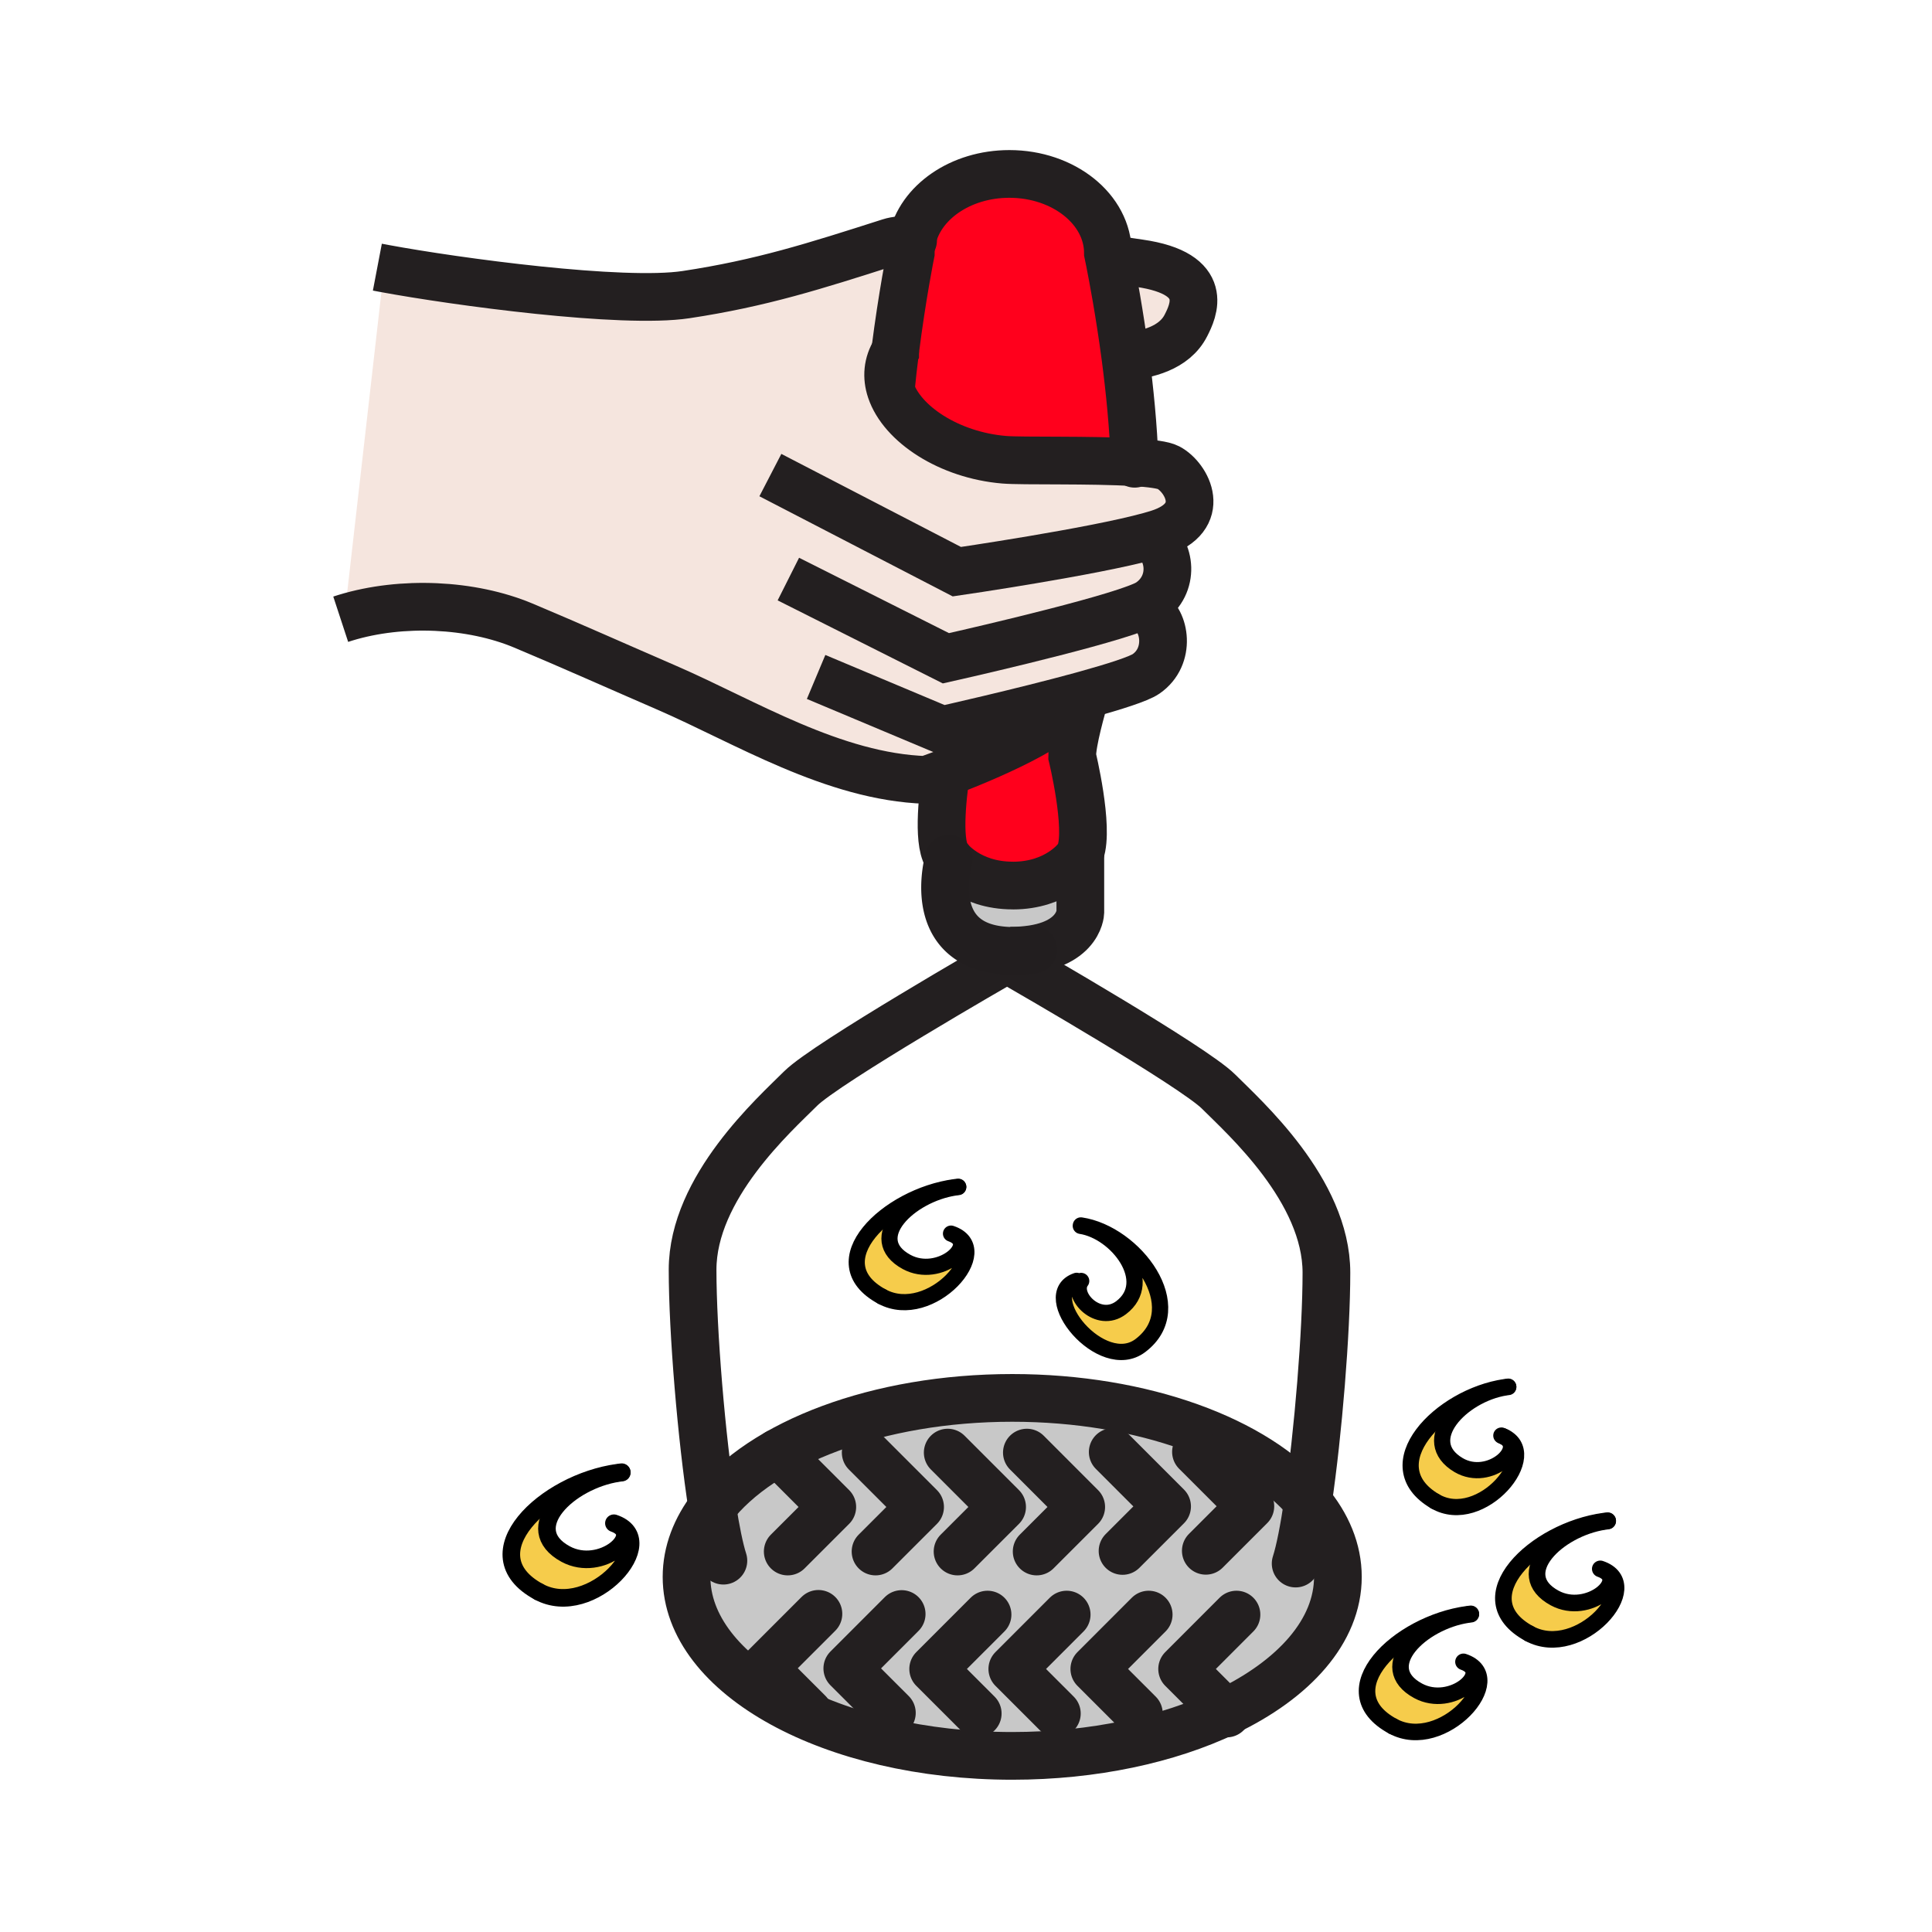 <?xml version="1.0"?><svg xmlns="http://www.w3.org/2000/svg" width="850.394" height="850.394" viewBox="0 0 850.394 850.394" overflow="visible"><path d="M499.41 203.48h.02c.01.58.02 1.16-.02 0z" fill="#f5e5de" class="aac-skin-fill"></path><path d="M416.41 340.13c-5.35 2.01-8.78 3.17-8.78 3.17-40.84-1.33-79.9-25.73-113.95-40.5-21.13-9.15-42.18-18.58-63.42-27.49-22.76-9.52-53.36-10.97-78.18-3.42L152 268l17.07-149.85c31.71 5.88 104.88 15.76 132.89 11.53 33.08-4.99 56.75-12.56 89.62-23.08 2.99-.96 6.33-1.15 9.87-.82-.38 1.84-.57 3.72-.57 5.64 0 0-3.76 18.55-6.87 43.12-3.44 5.51-3.86 11.44-1.94 17.18 4.97 14.91 25.64 28.6 49.911 30.64 8.01.67 38.369-.08 57.43 1.12.04 1.16.03.58.02 0 7.09.45 12.62 1.17 14.84 2.33 8.19 4.28 17.91 21.89-4.319 29-1.15.37-2.42.74-3.79 1.12 9.52 6.13 11 21.43-.15 29.13-1.149.8-3.26 1.75-6.1 2.8l5.76 1.39c7.13 3.74 9.93 19.66-1.22 27.37-3.19 2.21-13.79 5.59-26.63 9.15-.66.18-1.32.37-1.99.55-8.712 13.41-43.052 27.62-59.422 33.81z" fill="#f5e5de" class="aac-skin-fill"></path><path d="M401.45 105.78c.93.09.5-.02.02-.1 3.4-16.52 21.27-29.12 42.81-29.12 23.96 0 43.39 15.61 43.39 34.86 0 0 .28 1.3.75 3.68 1.37 6.88 4.37 22.77 6.92 41.97 1.9 14.41 3.55 30.68 4.07 46.41-19.061-1.2-49.42-.45-57.43-1.12-24.271-2.04-44.94-15.73-49.911-30.64.58-5.93 1.24-11.7 1.94-17.18 3.11-24.57 6.87-43.12 6.87-43.12.001-1.92.191-3.8.571-5.64z" fill="#ff001c"></path><path d="M401.47 105.68c.48.08.91.19-.02.1.01-.03.01-.07.02-.1z" fill="#ff001c"></path><path d="M645.99 710.52l.02.19c-20.569 3.08-41.189 23.03-21.8 33.53 14.72 7.96 33.16-8.17 19.95-12.771 20.59 6.82-9.22 40.181-31.061 28.37-28.739-15.529 2.411-45.259 32.891-49.319zM706.21 669.52l.021.181c-20.671 3.1-41.37 23.149-21.9 33.7 14.8 8 33.33-8.21 20.05-12.841 20.69 6.86-9.26 40.381-31.21 28.511-28.871-15.601 2.419-45.481 33.039-49.551zM662.54 610.53l.03.18c-19.351 3.13-38.73 23.48-20.5 34.19 13.64 7.989 30.66-7.841 19.3-12.801 18.29 7.381-9.41 40.631-29.75 28.7-27.02-15.829 2.25-46.139 30.92-50.269zM272.16 648.19l.02.189c-21.89 3.28-43.81 24.51-23.19 35.67 15.67 8.47 35.28-8.689 21.23-13.58 21.9 7.261-9.81 42.75-33.05 30.181-30.56-16.51 2.57-48.14 34.99-52.46zM388.23 570.72c-28.08-15.17 2.34-44.229 32.14-48.2.47-.06.93-.119 1.4-.17l.02.16c-.47.05-.93.11-1.4.181-20.1 3.029-40.24 22.529-21.3 32.79 14.4 7.779 32.42-7.99 19.51-12.49 20.12 6.679-9.01 39.279-30.37 27.729zM501.96 592.26c-17.04 12.92-45.91-22.359-28.05-28.47l1.979.05c-4.81 6.32 7.53 19.38 17.591 11.75 15.13-11.46-1.711-33.55-17.74-36.02l.029-.17c23.571 3.5 48.441 36.01 26.191 52.86z" fill="#f6cc4b"></path><path d="M445.54 772.87c-79.17 0-143.35-35.271-143.35-78.78 0-10.899 4.03-21.28 11.31-30.72 21.78-28.25 72.7-48.07 132.04-48.07 57.72 0 107.47 18.75 130.19 45.771 8.449 10.04 13.159 21.229 13.159 33.02 0 23.79-19.189 45.12-49.52 59.561-25.149 11.968-57.949 19.218-93.829 19.218zM442.11 418.39c-35.66-2.65-24.46-40.43-24.46-40.43s8.72 11.82 28.14 11.82v.02c19.42 0 28.13-11.81 28.13-11.81.67-.67 1.2-1.6 1.6-2.73v26.35s-.479 16.85-30.88 16.85v.06c-.87-.02-1.71-.07-2.53-.13z" fill="#c8c8c8"></path><path d="M477.82 305.77c-1.62 5.74-5.88 20.49-5.88 27.19 0 0 7.59 31.14 3.579 42.3-.399 1.13-.93 2.06-1.6 2.73 0 0-8.71 11.81-28.13 11.81v-.02c-19.42 0-28.14-11.82-28.14-11.82-5.19-5.19-2.93-26.31-1.24-37.83 16.37-6.19 50.71-20.4 59.42-33.81.671-.18 1.331-.37 1.991-.55z" fill="#ff001c"></path><path d="M501.46 115.86c31.95 4.57 23.67 21.23 20.55 27.37-5.149 10.18-17.47 12.87-26.67 13.84-2.55-19.2-5.55-35.09-6.92-41.97l5.57-.34c2.58.39 5.08.76 7.47 1.1z" fill="#f5e5de" class="aac-skin-fill"></path><g fill="none"><path d="M394.02 154.52c0 .01-.01.01-.01.02-3.44 5.51-3.86 11.44-1.94 17.18 4.97 14.91 25.64 28.6 49.911 30.64 8.01.67 38.369-.08 57.43 1.12h.02c7.09.45 12.62 1.17 14.84 2.33 8.19 4.28 17.91 21.89-4.319 29-1.15.37-2.42.74-3.79 1.12-25.15 6.97-84.99 15.7-84.99 15.7l-82.08-42.52M493.99 114.76c2.58.39 5.08.76 7.47 1.1 31.95 4.57 23.67 21.23 20.55 27.37-5.149 10.18-17.47 12.87-26.67 13.84l-.88.09M166.1 117.59c.94.18 1.93.37 2.97.56 31.71 5.88 104.88 15.76 132.89 11.53 33.08-4.99 56.75-12.56 89.62-23.08 2.99-.96 6.33-1.15 9.87-.82.93.09.5-.02.02-.1-.51-.08-1.09-.14-.02.1" stroke="#231f20" stroke-width="21"></path><path d="M347.01 254.88l69.35 34.87s62.22-13.94 83.55-21.89c2.84-1.05 4.95-2 6.1-2.8 11.15-7.7 9.67-23 .15-29.13 0-.01-.01-.01-.01-.01" stroke="#231f20" stroke-width="21"></path><path d="M359.22 297.97l55.58 23.34s34.59-7.75 61.03-14.99c.67-.18 1.33-.37 1.99-.55 12.84-3.56 23.439-6.94 26.63-9.15 11.149-7.71 8.35-23.63 1.22-27.37" stroke="#231f20" stroke-width="21"></path><path d="M149.97 272.56c.7-.23 1.4-.45 2.11-.67 24.82-7.55 55.42-6.1 78.18 3.42 21.24 8.91 42.29 18.34 63.42 27.49 34.05 14.77 73.11 39.17 113.95 40.5 0 0 3.43-1.16 8.78-3.17 16.37-6.19 50.71-20.4 59.42-33.81l.06-.09M575.73 661.07c8.449 10.04 13.159 21.229 13.159 33.02 0 23.79-19.189 45.12-49.52 59.561-25.15 11.97-57.95 19.22-93.83 19.22-79.17 0-143.35-35.271-143.35-78.78 0-10.899 4.03-21.28 11.31-30.72 21.78-28.25 72.7-48.07 132.04-48.07C503.26 615.3 553.01 634.05 575.73 661.07z" stroke="#231f20" stroke-width="21"></path><path stroke="#231f20" stroke-width="21" stroke-linecap="round" stroke-linejoin="round" d="M342.41 639.38l23.93 23.94-19.61 19.6M381.05 639.38l23.94 23.94-19.61 19.6M417.15 639.38l23.94 23.94-19.61 19.6M451.99 639.38l23.92 23.94-19.61 19.6M489.78 639.13l23.93 23.94-19.61 19.6M526.42 639.06l23.94 23.93-19.61 19.61M544.25 710.68l-23.92 23.94 19.04 19.03.57.57M505.61 710.68l-23.93 23.94 19.61 19.6M469.51 710.68l-23.93 23.94 19.61 19.6M434.68 710.68l-23.93 23.94 19.61 19.6M396.88 710.43l-23.93 23.94 19.62 19.6M360.24 710.36l-23.93 23.93 19.61 19.6M441.76 423.06s-78.12 44.84-89.39 56.11c-11.28 11.28-47.52 43.49-47.52 79.73 0 27.17 3.92 74.069 8.65 104.47 1.59 10.149 3.26 18.46 4.91 23.58M446.93 424.33s.04.02.13.07c3.5 2.01 78.25 45.03 89.271 56.041 11.27 11.279 47.51 43.489 47.51 79.729 0 26.13-3.62 70.51-8.109 100.9-1.74 11.77-3.601 21.449-5.44 27.149"></path><path d="M416.41 340.11v.02c-1.69 11.52-3.95 32.64 1.24 37.83 0 0 8.72 11.82 28.14 11.82M499.41 203.48v-.66s.01.06 0 .16c.01.13.02.31.02.5.01.58.02 1.16-.02 0-.521-15.73-2.17-32-4.07-46.41-2.55-19.2-5.55-35.09-6.92-41.97-.47-2.38-.75-3.68-.75-3.68 0-19.25-19.43-34.86-43.39-34.86-21.54 0-39.41 12.6-42.81 29.12-.01.03-.01.07-.02.1-.38 1.84-.57 3.72-.57 5.64 0 0-3.76 18.55-6.87 43.12-.7 5.48-1.36 11.25-1.94 17.18M445.79 389.8c19.42 0 28.13-11.81 28.13-11.81.67-.67 1.2-1.6 1.6-2.73 4.011-11.16-3.579-42.3-3.579-42.3 0-6.7 4.26-21.45 5.88-27.19.02-.06.029-.12.05-.17" stroke="#231f20" stroke-width="21"></path><path d="M475.52 375.21V401.61s-.479 16.85-30.88 16.85" stroke="#231f20" stroke-width="21"></path><path d="M493.48 575.59c-10.061 7.63-22.4-5.43-17.591-11.75M475.74 539.57c16.029 2.47 32.87 24.56 17.74 36.02M501.96 592.26c-17.04 12.92-45.91-22.359-28.05-28.47M475.77 539.4c23.57 3.5 48.44 36.01 26.19 52.859" stroke="#000" stroke-width="7.158" stroke-linecap="round" stroke-linejoin="round"></path><path d="M399.09 555.48c14.4 7.779 32.42-7.99 19.51-12.49M421.79 522.51c-.47.05-.93.11-1.4.181-20.1 3.029-40.24 22.529-21.3 32.79M388.23 570.72c21.36 11.55 50.49-21.05 30.37-27.729" stroke="#000" stroke-width="7.111" stroke-linecap="round" stroke-linejoin="round"></path><path d="M421.77 522.35c-.47.051-.93.11-1.4.17-29.8 3.971-60.22 33.03-32.14 48.2" stroke="#000" stroke-width="7.111" stroke-linecap="round" stroke-linejoin="round"></path><path d="M248.99 684.05c15.67 8.47 35.28-8.689 21.23-13.58M273.69 648.18l-.76.09c-.25.03-.5.07-.75.11-21.89 3.28-43.81 24.51-23.19 35.67M237.17 700.65c23.24 12.569 54.95-22.92 33.05-30.181" stroke="#000" stroke-width="7.739" stroke-linecap="round" stroke-linejoin="round"></path><path d="M273.67 648l-.76.09c-.25.03-.5.061-.75.101-32.42 4.319-65.55 35.949-34.99 52.46" stroke="#000" stroke-width="7.739" stroke-linecap="round" stroke-linejoin="round"></path><path d="M642.07 644.9c13.64 7.989 30.66-7.841 19.3-12.801M663.9 610.52l-.67.091c-.221.029-.44.06-.66.1-19.351 3.13-38.73 23.48-20.5 34.19" stroke="#000" stroke-width="7.123" stroke-linecap="round" stroke-linejoin="round"></path><path d="M631.62 660.8c20.34 11.931 48.04-21.319 29.75-28.7-.18-.08-.36-.149-.54-.22" stroke="#000" stroke-width="7.123" stroke-linecap="round" stroke-linejoin="round"></path><path d="M663.88 610.35c-.22.03-.45.051-.67.08-.22.03-.45.061-.67.101-28.67 4.13-57.94 34.439-30.92 50.27" stroke="#000" stroke-width="7.123" stroke-linecap="round" stroke-linejoin="round"></path><path d="M624.21 744.24c14.72 7.96 33.16-8.17 19.95-12.771M647.42 710.52l-.71.091c-.229.029-.47.06-.7.1-20.569 3.08-41.189 23.03-21.8 33.53M613.1 759.84c21.841 11.811 51.65-21.55 31.061-28.37" stroke="#000" stroke-width="7.274" stroke-linecap="round" stroke-linejoin="round"></path><path d="M647.4 710.35c-.24.03-.471.051-.71.08l-.7.09c-30.48 4.061-61.63 33.79-32.891 49.32" stroke="#000" stroke-width="7.274" stroke-linecap="round" stroke-linejoin="round"></path><path d="M684.33 703.4c14.8 8 33.33-8.21 20.05-12.841M707.66 669.51l-.72.09c-.24.03-.471.061-.71.101-20.671 3.1-41.37 23.149-21.9 33.7M673.17 719.07c21.95 11.87 51.9-21.65 31.21-28.511" stroke="#000" stroke-width="7.31" stroke-linecap="round" stroke-linejoin="round"></path><path d="M707.64 669.34c-.239.03-.479.05-.72.08s-.47.061-.71.1c-30.62 4.07-61.91 33.95-33.04 49.551" stroke="#000" stroke-width="7.31" stroke-linecap="round" stroke-linejoin="round"></path><path d="M417.65 377.96s-11.2 37.78 24.46 40.43a50.216 50.216 0 0 0 4.759.14h.06c2.431-.02 5.051-.19 7.87-.53" stroke="#221e1f" stroke-width="21" stroke-linecap="round" stroke-linejoin="round"></path></g><path fill="none" d="M0 0h850.394v850.394H0z"></path></svg>